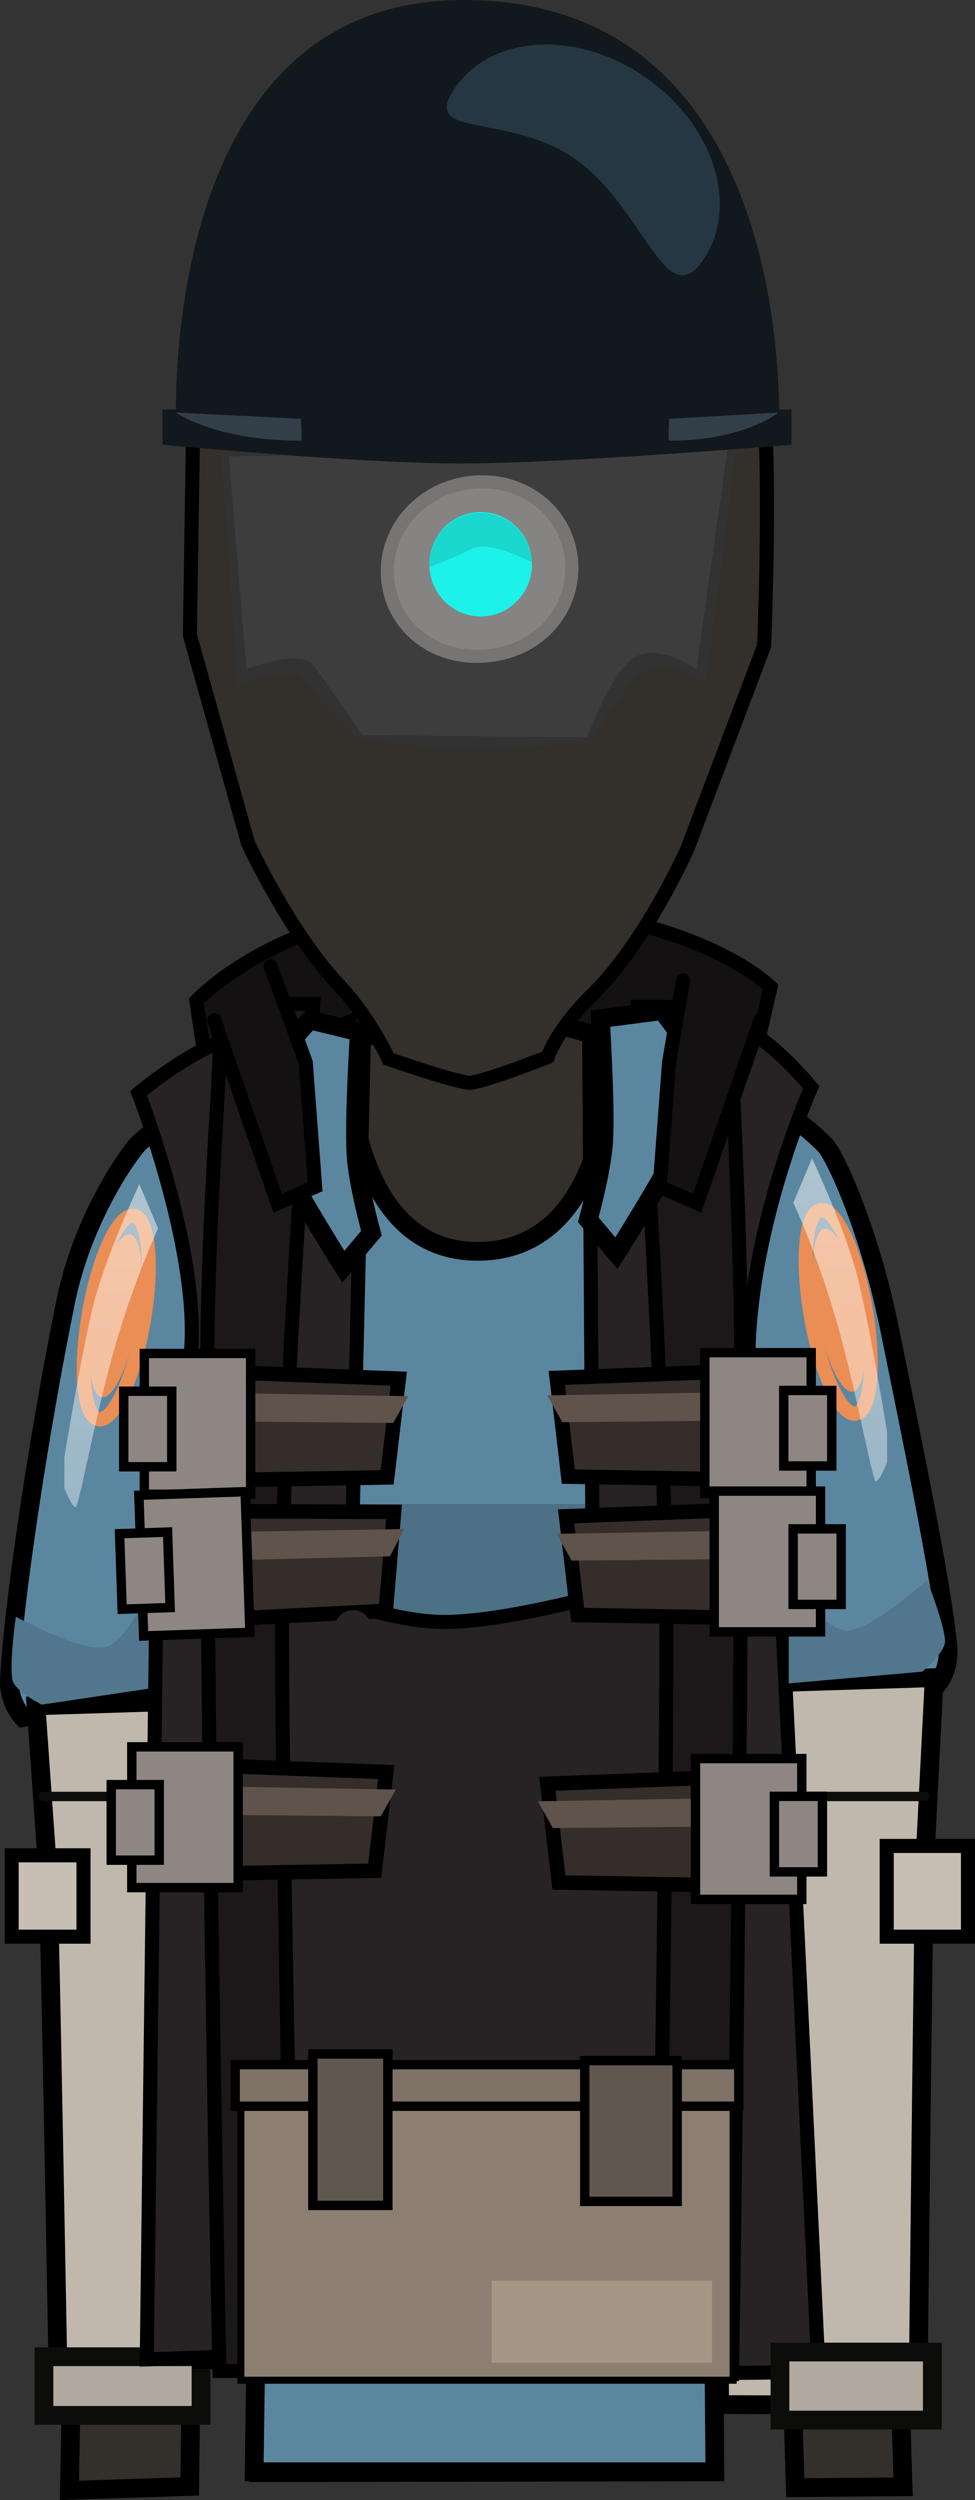 <svg version="1.1" xmlns="http://www.w3.org/2000/svg" xmlns:xlink="http://www.w3.org/1999/xlink" width="103.991" height="266.393" viewBox="0,0,103.991,266.393"><rect x="0" y="0" width="103.991" height="266.393" fill="#333333" stroke="none"/><defs><linearGradient x1="367.219" y1="98.889" x2="367.219" y2="431.622" gradientUnits="userSpaceOnUse" id="color-1"><stop offset="0" stop-color="#ffffff"/><stop offset="1" stop-color="#ffffff" stop-opacity="0"/></linearGradient><linearGradient x1="317.469" y1="101.639" x2="317.469" y2="434.372" gradientUnits="userSpaceOnUse" id="color-2"><stop offset="0" stop-color="#ffffff"/><stop offset="1" stop-color="#ffffff" stop-opacity="0"/></linearGradient></defs><g transform="translate(-291.608,-139.401)"><g data-paper-data="{&quot;isPaintingLayer&quot;:true}" fill-rule="nonzero" stroke-linejoin="miter" stroke-miterlimit="10" stroke-dasharray="" stroke-dashoffset="0" style="mix-blend-mode: normal"><path d="M313.799,254.309l-1.25,-8.25c0,0 9.458,-10.35 29.5,-10.25c23.168,0.116 31.75,8.75 31.75,8.75l-2.25,9.75z" fill="#141112" stroke="#000000" stroke-width="1.5" stroke-linecap="butt"/><path d="M299.013,404.76c0,0 1.698,-89.051 1.54,-112.679c-0.055,-8.153 10.52,-44.095 42.535,-44.254c31.602,-0.158 42.857,37.487 42.849,44.897c-0.077,46.243 1.988,111.653 1.988,111.653l-11.497,0.096l-3.492,-116.51c0,0 0.075,-3.099 -2.816,-3.154c-3.434,-0.065 -2.945,3.116 -2.945,3.116l0.205,114.87l-48.214,0.072l-0.305,-115.233c0,0 0.279,-2.919 -2.886,-2.934c-3.111,-0.015 -2.816,2.909 -2.816,2.909l-1.314,116.733z" fill="#33302b" stroke="#000000" stroke-width="2" stroke-linecap="butt"/><path d="M318.715,402.775l1.167,-84.451l-25.833,4.09c0,0 -1.553,-1.631 -1.434,-4.057c0.391,-7.948 3.16,-26.37 6.003,-40.295c1.85,-9.061 6.963,-16.134 7.943,-16.982c5.974,-5.169 15.483,-8.646 16.81,-9.58c1.983,-1.395 5.172,-2.804 5.172,-2.804c0,0 -1.102,24.109 14.06,24.039c15.435,-0.072 14.332,-24.039 14.332,-24.039c0,0 3.913,1.52 6.166,2.947c1.478,0.936 10.668,3.874 16.469,9.737c1.162,1.175 4.808,9.24 6.891,19.495c2.466,12.139 5.525,26.828 6.236,33.809c0.259,2.544 -1.008,4.064 -1.008,4.064l-24.5,2.665l0.667,81.363z" fill="#5b86a0" stroke="#000000" stroke-width="2" stroke-linecap="butt"/><path d="M326.199,311.91l0.25,-12.25h28.75v12.75c0,0 -9.952,2.5 -14.717,2.5c-4.818,0 -14.283,-3 -14.283,-3z" fill="#4c7086" stroke="none" stroke-width="0" stroke-linecap="butt"/><path d="M342.778,359.49c-0.819,0 -1.483,-0.664 -1.483,-1.483c0,-0.819 0.664,-1.483 1.483,-1.483c0.819,0 1.483,0.664 1.483,1.483c0,0.819 -0.664,1.483 -1.483,1.483z" data-paper-data="{&quot;index&quot;:null}" fill="#000000" stroke="none" stroke-width="1.5" stroke-linecap="butt"/><path d="M297.76,339.56l50.667,-4l40.667,4" fill="none" stroke="#000000" stroke-width="2" stroke-linecap="round"/><path d="M391.249,318.16c0,0 -0.728,14.313 -0.986,19.396c-0.167,3.292 -0.747,58.137 -0.747,58.137l-21.167,-0.077c0,-12.175 0,-24.35 0,-36.525c0,-7 0,-14 0,-21c0,-3.323 0.555,-7.217 -0.396,-10.427c-0.96,-3.245 -3.041,-5.848 -4.829,-8.624z" fill="#c0b8ad" stroke="#000000" stroke-width="2" stroke-linecap="butt"/><path d="M297.849,395.36c0,0 -0.953,-53.714 -1.152,-56.535c-0.32,-4.523 -1.248,-17.665 -1.248,-17.665l17.605,-0.551c-0.079,5.246 -0.19,10.591 -0.948,15.713c-0.344,2.323 -0.099,4.737 -0.668,7.012c-0.052,10.097 -0.339,20.282 -0.339,30.425c0,7.217 0,14.433 0,21.65z" fill="#c0b8ad" stroke="#000000" stroke-width="2" stroke-linecap="butt"/><path d="M307.249,330.819h-11" fill="none" stroke="#0c0c0b" stroke-width="1" stroke-linecap="round"/><path d="M296.299,396.769v-6.25h16.75v6.25z" fill="#b1a99f" stroke="#0c0c0b" stroke-width="2" stroke-linecap="butt"/><path d="M296.061,321.038c0,0 -2.869,-1.441 -3.118,-2.611c-0.365,-1.715 0.352,-6.752 0.352,-6.752c0,0 7.036,3.803 9.53,3.247c2.289,-0.51 4.87,-6.453 4.87,-6.453l2.514,10.452z" data-paper-data="{&quot;index&quot;:null}" fill="#51768d" stroke="none" stroke-width="0" stroke-linecap="butt"/><path d="M312.849,391.094v-86.667c0,0 17.306,7.8 26.1,7.8c3.98,0 9.638,-1.093 15.159,-2.461c9.228,-2.286 18.074,-5.339 18.074,-5.339v86.667z" fill="#272223" stroke="#000000" stroke-width="1.5" stroke-linecap="butt"/><path d="M307.263,390.8l0.981,-77.683c0,0 3.761,-24.155 3.822,-31.687c0.087,-10.769 -5.683,-25.543 -5.683,-25.543c0,0 5.394,-4.515 9.518,-5.714c3.989,-1.16 14.501,0.461 14.501,0.461l-3.269,139.481z" fill="#272223" stroke="#000000" stroke-width="1.5" stroke-linecap="butt"/><path d="M315.016,392.027c0,0 -1.333,-61.88 -1.333,-103.915c0,-18.844 1.333,-32.218 1.333,-36.803c0,-2.778 2.667,-4.948 2.667,-4.948h7.333c0,0 -3.333,42.006 -3.333,65.256c0,25.155 1.333,80.41 1.333,80.41z" fill="#1c1819" stroke="#000000" stroke-width="1.5" stroke-linecap="butt"/><path d="M328.224,274.37c0,0 -7.839,-12.347 -9.366,-16.877c-0.829,-2.46 5.794,-9.409 5.794,-9.409l5.286,1.286c0,0 -0.59,9.222 -0.357,13.096c0.185,3.09 1.643,8.333 1.643,8.333z" data-paper-data="{&quot;index&quot;:null}" fill="#5b86a0" stroke="#000000" stroke-width="2" stroke-linecap="butt"/><g stroke-linecap="butt"><path d="M306.174,280.509c-0.912,4.771 -2.643,8.231 -3.867,7.729c-1.224,-0.502 -1.478,-4.777 -0.566,-9.548c0.912,-4.771 2.643,-8.231 3.867,-7.729c1.224,0.502 1.478,4.777 0.566,9.548z" fill="#eb8e55" stroke="none" stroke-width="0"/><path d="M306.801,280.936c-1.138,5.956 -3.311,10.272 -4.852,9.64c-1.542,-0.632 -1.869,-5.974 -0.73,-11.93c1.138,-5.956 3.311,-10.272 4.852,-9.64c1.542,0.632 1.869,5.974 0.73,11.93z" fill="none" stroke="#eb8e55" stroke-width="1.5"/></g><g stroke-linecap="butt"><path d="M308.439,297.233v-11.89l25.701,0.96l-1.235,10.518z" fill="#342d29" stroke="#000000" stroke-width="1.55"/><path d="M309.4,290.802l0.22,-3.073l25.537,0.439l-1.61,2.854z" fill="#60534c" stroke="none" stroke-width="0"/><path d="M307,298.617v-15h11.341v15z" fill="#8e8682" stroke="#000000" stroke-width="1"/><path d="M304.805,295.69v-8.049h5.122v8.049z" fill="#8e8682" stroke="#000000" stroke-width="1"/></g><g stroke-linecap="butt"><path d="M308.318,312.286l-0.401,-11.883l25.719,0.092l-0.879,10.554z" fill="#342d29" stroke="#000000" stroke-width="1.55"/><path d="M309.062,305.826l0.116,-3.079l25.537,-0.423l-1.513,2.906z" fill="#60534c" stroke="none" stroke-width="0"/><path d="M306.927,313.718l-0.506,-14.991l11.335,-0.383l0.506,14.991z" fill="#8e8682" stroke="#000000" stroke-width="1"/><path d="M304.634,310.866l-0.272,-8.044l5.119,-0.173l0.272,8.044z" fill="#8e8682" stroke="#000000" stroke-width="1"/></g><path d="M292.849,345.759v-8.667h7.667v8.667z" fill="#c7bfb4" stroke="#000000" stroke-width="1.5" stroke-linecap="butt"/><path d="M358.277,298.703c-0.571,0 -1.034,-0.463 -1.034,-1.034c0,-0.571 0.463,-1.034 1.034,-1.034c0.571,0 1.034,0.463 1.034,1.034c0,0.571 -0.463,1.034 -1.034,1.034z" fill="#000000" stroke="none" stroke-width="1.5" stroke-linecap="butt"/><path d="M355.382,392.384l-0.936,-143.099c0,0 10.845,-2.282 14.834,-1.095c4.124,1.228 8.851,7.077 8.851,7.077c0,0 -6.462,14.392 -6.703,28.453c-0.241,14.06 3.348,23.03 3.693,29.929c1.341,26.866 3.796,78.503 3.796,78.503z" data-paper-data="{&quot;index&quot;:null}" fill="#272223" stroke="#000000" stroke-width="1.5" stroke-linecap="butt"/><path d="M361.682,392.36c0,0 1,-53.4 1,-78.555c0,-23.251 -3,-67.112 -3,-67.112h7.333c0,0 2.667,2.17 2.667,4.948c0,4.459 1,18.057 1,36.185c0,42.093 -1,104.534 -1,104.534z" data-paper-data="{&quot;index&quot;:null}" fill="#1c1819" stroke="#000000" stroke-width="1.5" stroke-linecap="butt"/><path d="M354.351,269.37c0,0 1.457,-5.243 1.643,-8.333c0.232,-3.874 -0.357,-13.096 -0.357,-13.096l6.571,-0.857c0,0 5.338,6.52 4.509,8.98c-1.527,4.53 -9.366,16.877 -9.366,16.877z" fill="#5b86a0" stroke="#000000" stroke-width="2" stroke-linecap="butt"/><g data-paper-data="{&quot;index&quot;:null}" stroke-linecap="butt"><path d="M379.411,270.361c1.224,-0.502 2.956,2.958 3.867,7.729c0.912,4.771 0.658,9.045 -0.566,9.548c-1.224,0.502 -2.956,-2.958 -3.867,-7.729c-0.912,-4.771 -0.658,-9.045 0.566,-9.548z" fill="#eb8e55" stroke="none" stroke-width="0"/><path d="M378.948,268.406c1.542,-0.632 3.714,3.684 4.852,9.64c1.138,5.956 0.811,11.298 -0.73,11.93c-1.542,0.632 -3.714,-3.684 -4.852,-9.64c-1.138,-5.956 -0.811,-11.298 0.73,-11.93z" fill="none" stroke="#eb8e55" stroke-width="1.5"/></g><path d="M390.249,330.819h-15" fill="none" stroke="#0c0c0b" stroke-width="1" stroke-linecap="round"/><path d="M374.799,397.269v-7.25h16.25v7.25z" fill="#b1a99f" stroke="#0c0c0b" stroke-width="2" stroke-linecap="butt"/><path d="M328.182,389.552l1.083,-76.583" fill="none" stroke="#272223" stroke-width="4" stroke-linecap="round"/><path d="M355.516,389.886l-0.5,-78.917" fill="none" stroke="#272223" stroke-width="4" stroke-linecap="round"/><path d="M323.182,389.552l39.333,-0.667" fill="none" stroke="#0e0c0c" stroke-width="4" stroke-linecap="round"/><path d="M375.732,318.773v-10.75c0,0 3.9,5.175 6.244,5.136c2.554,-0.043 8.506,-5.386 8.506,-5.386c0,0 1.874,4.73 1.921,6.482c0.031,1.196 -2.421,3.268 -2.421,3.268z" fill="#51768d" stroke="none" stroke-width="0" stroke-linecap="butt"/><g data-paper-data="{&quot;index&quot;:null}" stroke-linecap="butt"><path d="M352.222,296.738l-1.235,-10.518l25.701,-0.96v11.89z" fill="#342d29" stroke="#000000" stroke-width="1.55"/><path d="M351.581,290.939l-1.61,-2.854l25.537,-0.439l0.22,3.073z" fill="#60534c" stroke="none" stroke-width="0"/><path d="M366.786,298.534v-15h11.341v15z" fill="#8e8682" stroke="#000000" stroke-width="1"/><path d="M375.201,295.607v-8.049h5.122v8.049z" fill="#8e8682" stroke="#000000" stroke-width="1"/></g><g data-paper-data="{&quot;index&quot;:null}" stroke-linecap="butt"><path d="M353.222,311.488l-1.235,-10.518l25.701,-0.96v11.89z" fill="#342d29" stroke="#000000" stroke-width="1.55"/><path d="M352.581,305.689l-1.61,-2.854l25.537,-0.439l0.22,3.073z" fill="#60534c" stroke="none" stroke-width="0"/><path d="M367.786,313.284v-15h11.341v15z" fill="#8e8682" stroke="#000000" stroke-width="1"/><path d="M376.201,310.357v-8.049h5.122v8.049z" fill="#8e8682" stroke="#000000" stroke-width="1"/></g><g data-paper-data="{&quot;index&quot;:null}" stroke-linecap="butt"><path d="M351.222,339.988l-1.235,-10.518l25.701,-0.96v11.89z" fill="#342d29" stroke="#000000" stroke-width="1.55"/><path d="M350.581,334.189l-1.61,-2.854l25.537,-0.439l0.22,3.073z" fill="#60534c" stroke="none" stroke-width="0"/><path d="M365.786,341.784v-15h11.341v15z" fill="#8e8682" stroke="#000000" stroke-width="1"/><path d="M374.201,338.857v-8.049h5.122v8.049z" fill="#8e8682" stroke="#000000" stroke-width="1"/></g><path d="M386.182,345.759v-9.667h8.667v9.667z" fill="#c7bfb4" stroke="#000000" stroke-width="1.5" stroke-linecap="butt"/><g stroke-linecap="butt"><path d="M307.105,339.15v-11.89l25.701,0.96l-1.235,10.518z" fill="#342d29" stroke="#000000" stroke-width="1.55"/><path d="M308.067,332.719l0.22,-3.073l25.537,0.439l-1.61,2.854z" fill="#60534c" stroke="none" stroke-width="0"/><path d="M305.667,340.534v-15h11.341v15z" fill="#8e8682" stroke="#000000" stroke-width="1"/><path d="M303.471,337.607v-8.049h5.122v8.049z" fill="#8e8682" stroke="#000000" stroke-width="1"/></g><path d="M376.219,267.555l2,-4.733c0,0 3.327,7.094 4.69,12.06c1.3,4.735 3.31,17.074 3.31,17.074v3.267c0,0 -1.05,2.6 -1.31,1.881c-0.549,-1.519 -2.19,-10.412 -4.118,-17.045c-2.148,-7.389 -4.572,-12.503 -4.572,-12.503z" fill="url(#color-1)" stroke="none" stroke-width="0" stroke-linecap="butt"/><path d="M303.897,282.808c-1.928,6.632 -3.569,15.526 -4.118,17.045c-0.26,0.719 -1.31,-1.881 -1.31,-1.881v-3.267c0,0 2.01,-12.339 3.31,-17.074c1.364,-4.965 4.69,-12.06 4.69,-12.06l2,4.733c0,0 -2.424,5.114 -4.572,12.503z" data-paper-data="{&quot;index&quot;:null}" fill="url(#color-2)" stroke="none" stroke-width="0" stroke-linecap="butt"/><path d="M372.719,248.105l-6.75,19.5l-4,-1.75l1,-13.25l1.5,-8.75" fill="#141112" stroke="#000000" stroke-width="1.5" stroke-linecap="round"/><path d="M320.469,242.355l3.75,10.25l1,13.25l-4,1.75l-6.75,-19.5" data-paper-data="{&quot;index&quot;:null}" fill="#141112" stroke="#000000" stroke-width="1.5" stroke-linecap="round"/><path d="M317.299,393.021v-30.25h52.5v30.25z" fill="#8c7f71" stroke="#000000" stroke-width="0.75" stroke-linecap="butt"/><path d="M316.692,363.825v-4.429h53.714v4.429z" fill="#7e7266" stroke="#000000" stroke-width="1" stroke-linecap="butt"/><path d="M324.977,374.396v-16.143h8v16.143z" fill="#60574e" stroke="#000000" stroke-width="1" stroke-linecap="butt"/><path d="M353.977,373.968v-15h9.857v15z" fill="#60574e" stroke="#000000" stroke-width="1" stroke-linecap="butt"/><path d="M344.049,391.153v-8.75h23.5v8.75z" fill="#a59686" stroke="none" stroke-width="0" stroke-linecap="butt"/><g stroke-linecap="butt"><path d="M312.197,185.416c0,0 3.911,-5.708 14.414,-8.811c8.07,-2.384 21.651,-5.132 28.488,-8.193c8.568,-3.536 14.176,6.364 16.534,7.824c2.783,1.724 1.468,31.991 1.468,31.991l-8.157,21.56c0,0 -4.362,9.925 -10.219,15.661c-3.761,3.683 -4.698,6.579 -4.698,6.579c0,0 -6.899,2.718 -8.316,2.743c-1.29,0.022 -8.666,-2.533 -8.666,-2.533c0,0 -1.962,-4.355 -5.269,-7.849c-5.324,-5.625 -9.716,-15.14 -9.716,-15.14l-6.199,-22.176z" fill="#33302b" stroke="#000000" stroke-width="1.5"/><path d="M316.954,212.462l-1.739,-25.007c0,0 18.145,-1.688 27.307,-1.831c9.148,-0.143 27.621,0.97 27.621,0.97l-3.247,25.669c0,0 -4.194,-3.451 -6.868,-1.174c-2.373,2.021 -5.383,7.281 -5.383,7.281c0,0 -8.366,0.913 -12.513,0.87c-4.099,-0.043 -12.227,-1.127 -12.227,-1.127c0,0 -4.529,-4.342 -5.979,-6.281c-1.441,-1.926 -6.974,0.631 -6.974,0.631z" fill="#333233" stroke="none" stroke-width="0"/><path d="M323.31,203.208c0.04,-2.758 2.309,-4.962 5.067,-4.922c2.758,0.04 4.962,2.309 4.922,5.067c-0.04,2.758 -2.309,4.962 -5.067,4.922c-2.758,-0.04 -4.962,-2.309 -4.922,-5.067z" fill="#000000" stroke="none" stroke-width="1.5"/><path d="M317.893,210.699l-1.878,-22.671l53.2,-0.835l-3.338,23.505c0,0 -4.449,-3.149 -7.039,-0.943c-2.298,1.957 -4.632,8.214 -4.632,8.214l-23.961,-0.25c0,0 -3.805,-5.561 -5.21,-7.439c-1.396,-1.866 -7.142,0.417 -7.142,0.417z" fill="#3e3d3e" stroke="none" stroke-width="0"/><path d="M332.929,199.891c0.21,-5.049 4.599,-9.149 10.091,-9.149c5.492,0 9.579,4.096 9.579,9.149c0,5.053 -4.013,9.369 -10.018,9.442c-5.711,0.07 -9.871,-4.169 -9.652,-9.442z" fill="#868482" stroke="#777573" stroke-width="1.4"/><g data-paper-data="{&quot;index&quot;:null}" stroke="none" stroke-width="0"><path d="M342.876,205.086c-3.023,0 -5.473,-2.49 -5.473,-5.562c0,-3.072 2.45,-5.562 5.473,-5.562c3.023,0 5.473,2.49 5.473,5.562c0,3.072 -2.45,5.562 -5.473,5.562z" fill="#1cf2e9"/><path d="M348.342,199.322c-1.731,-0.824 -3.68,-1.686 -5.412,-1.681c-0.692,0.002 -1.743,0.628 -2.363,0.896c-1.061,0.459 -2.115,0.865 -3.158,1.295c-0.003,-0.073 -0.004,-0.145 -0.004,-0.219c0,-3.072 2.45,-5.562 5.473,-5.562c2.926,0 5.316,2.334 5.465,5.271z" fill="#1ad8ce"/></g><path d="M310.42,186.152c0,0 -2.817,-46.54 30.373,-46.75c36.711,-0.233 33.869,46.75 33.869,46.75z" fill="#11191e" stroke="none" stroke-width="0"/><path d="M308.944,186.789v-3.75h67.083v3.75c0,0 -23.882,2 -35.397,2c-10.8,0 -31.686,-2 -31.686,-2z" fill="#11191e" stroke="none" stroke-width="0"/><path d="M362.988,186.359c-0.156,0 0,-2.333 0,-2.333l11.654,-0.667c0,0 -3.631,3 -11.654,3z" data-paper-data="{&quot;index&quot;:null}" fill="#323f48" stroke="none" stroke-width="0"/><path d="M366.545,167.191c-3.967,5.65 -6.282,-5.712 -13.559,-10.821c-7.277,-5.109 -16.761,-2.032 -12.794,-7.682c3.967,-5.65 13.082,-6.088 20.359,-0.979c7.277,5.109 9.961,13.832 5.994,19.482z" fill="#253742" stroke="none" stroke-width="0"/><path d="M310.363,183.359l13.333,0.667c0,0 0.179,2.333 0,2.333c-9.179,0 -13.333,-3 -13.333,-3z" fill="#323f48" stroke="none" stroke-width="0"/></g></g></g></svg>